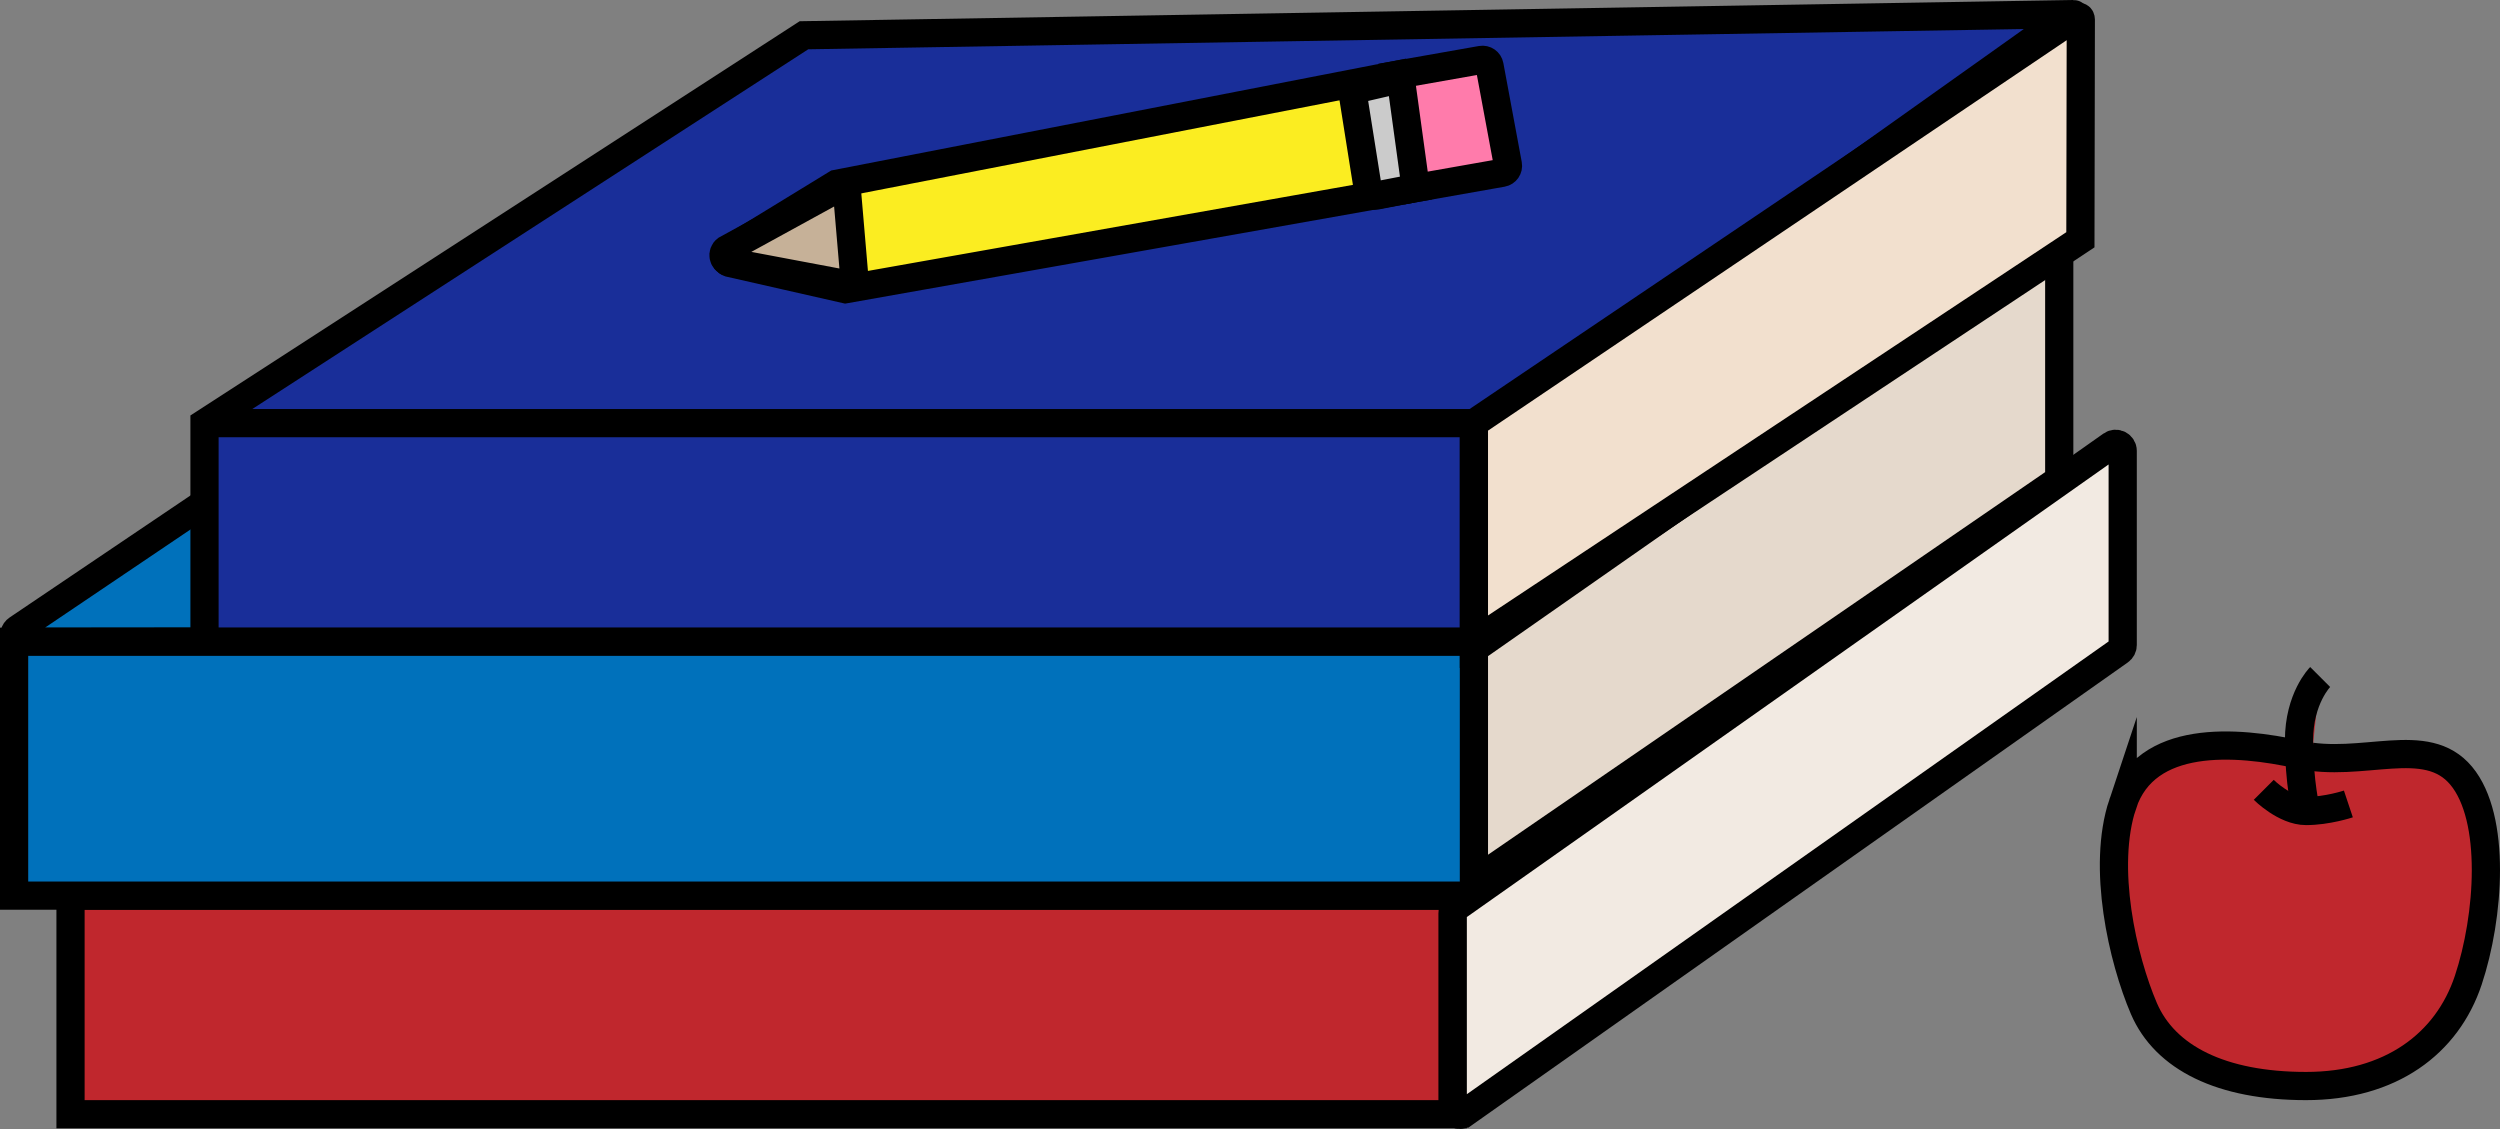 <svg enable-background="new 0 0 354.5 160.088" viewBox="0 0 354.5 160.088" xmlns="http://www.w3.org/2000/svg"><rect x="0" y="0" width="354.5" height="160.088" fill="#808080" stroke="none"/><g stroke="#000" stroke-miterlimit="10" stroke-width="4"><path d="m83 90.915.059-55.217c-.026-.781-.897-.232-1.55.198l-79.023 53.318c-.951.641-.249 2.118.849 1.786z" fill="#0071bb"/><path d="m209 62 80.396-57.149c.799-.568 5.584-2.862 4.604-2.851l-180 3-85 55v31h180z" fill="#192e99"/><path d="m197.778 10.661-79.174 15.409-15.375 9.406c-.718.439-.605 1.516.189 1.796l16.465 3.743 80.871-14.35z" fill="#fbed21"/><path d="m197.778 10.661 12.273-2.166c.54-.095 1.057.262 1.157.802l2.61 14.038c.102.546-.262 1.071-.809 1.168l-12.255 2.163z" fill="#ff7bab"/><path d="m120.138 27.57.997 11.651c.06.706-.612 1.249-1.289 1.041l-16.552-3.121c-.777-.238-.96-1.255-.315-1.75l15.555-8.53c.626-.48 1.536-.078 1.604.709z" fill="#c6b198"/><path d="m191.884 13.705 2.095 13.203c.088.553.612.926 1.162.828l4.666-.902c.529-.094.889-.589.816-1.121l-1.847-13.437c-.08-.583-.643-.971-1.216-.838l-4.914 1.137c-.512.117-.845.611-.762 1.13z" fill="#cbcbcb"/><path d="m10 127h196v31h-196z" fill="#c0272d"/><path d="m207.571 157.907 93-65.609c.269-.187.429-.494.429-.821v-27.546c0-.811-.915-1.285-1.577-.817l-93 65.587c-.265.187-.423.492-.423.817v27.568c0 .808.908 1.282 1.571.821z" fill="#f2eae2"/><path d="m209 125 83-57v-34l-83 58z" fill="#e5d9cc"/><path d="m2 91v36h206c.552 0 1-.448 1-1v-35z" fill="#0071bb"/><path d="m209 91 86-57 .059-31.217c-.026-.781-.897-.232-1.55.198l-84.509 57.019z" fill="#f2e0ce"/><path d="m29 60h180" fill="#192e99"/><g fill="#c0272d"><path d="m301 114c3.302-9.905 16-9 25-7s18-3 23 3 4 20 1 29-11 15-23 15-20-4-23-11-6-20-3-29z"/><path d="m321 112s3 3 6 3 6-1 6-1"/><path d="m329 96s-3 3-3 9 1 10 1 10"/></g></g></svg>